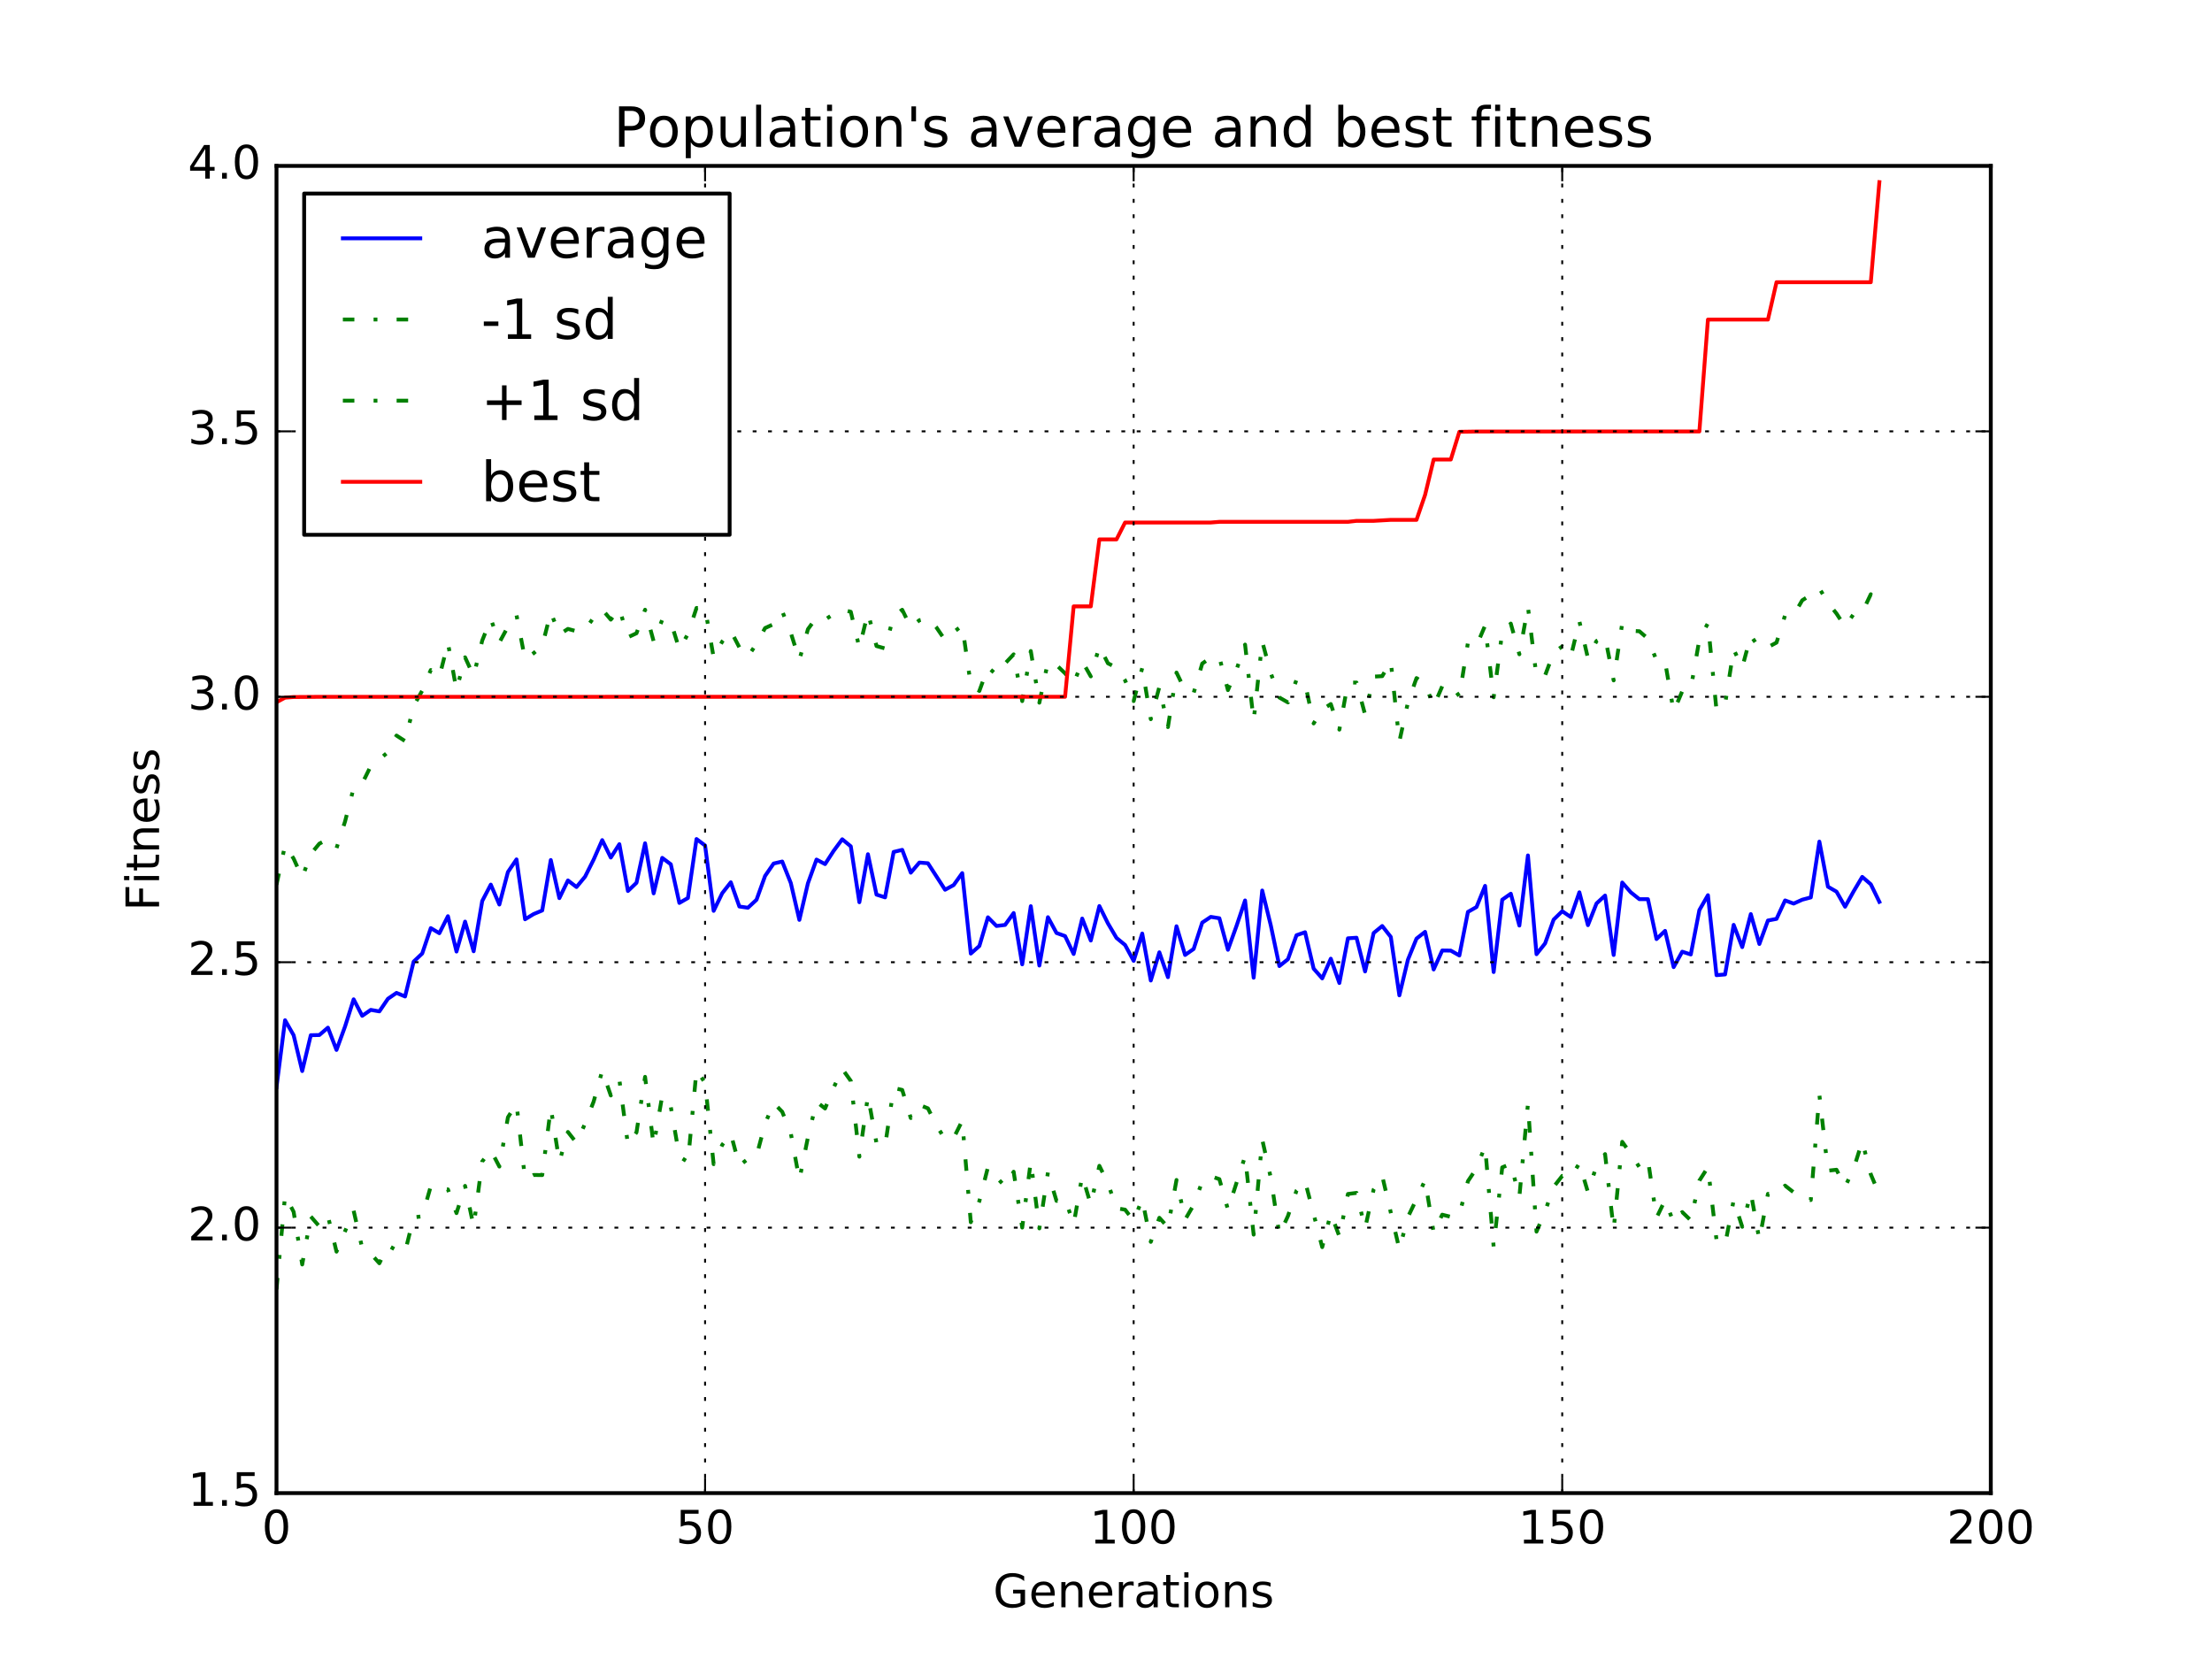 <?xml version="1.0" encoding="utf-8" standalone="no"?>
<!DOCTYPE svg PUBLIC "-//W3C//DTD SVG 1.1//EN"
  "http://www.w3.org/Graphics/SVG/1.1/DTD/svg11.dtd">
<!-- Created with matplotlib (http://matplotlib.org/) -->
<svg height="432pt" version="1.1" viewBox="0 0 576 432" width="576pt" xmlns="http://www.w3.org/2000/svg" xmlns:xlink="http://www.w3.org/1999/xlink">
 <defs>
  <style type="text/css">
*{stroke-linecap:butt;stroke-linejoin:round;stroke-miterlimit:100000;}
  </style>
 </defs>
 <g id="figure_1">
  <g id="patch_1">
   <path d="M 0 432 
L 576 432 
L 576 0 
L 0 0 
z
" style="fill:#ffffff;"/>
  </g>
  <g id="axes_1">
   <g id="patch_2">
    <path d="M 72 388.8 
L 518.4 388.8 
L 518.4 43.2 
L 72 43.2 
z
" style="fill:#ffffff;"/>
   </g>
   <g id="line2d_1">
    <path clip-path="url(#pcca1c17e51)" d="M 72 283.069 
L 74.232 265.667 
L 76.464 269.578 
L 78.696 278.898 
L 80.928 269.567 
L 83.16 269.516 
L 85.392 267.6 
L 87.624 273.401 
L 89.856 267.278 
L 92.088 260.219 
L 94.32 264.516 
L 96.552 262.968 
L 98.784 263.364 
L 101.016 260.078 
L 103.248 258.547 
L 105.48 259.482 
L 107.712 250.401 
L 109.944 248.292 
L 112.176 241.676 
L 114.408 243.006 
L 116.64 238.576 
L 118.872 247.779 
L 121.104 239.983 
L 123.336 247.71 
L 125.568 234.624 
L 127.8 230.348 
L 130.032 235.54 
L 132.264 227.068 
L 134.496 223.785 
L 136.728 239.376 
L 138.96 238.019 
L 141.192 237.084 
L 143.424 223.947 
L 145.656 233.874 
L 147.888 229.264 
L 150.12 230.984 
L 152.352 228.278 
L 154.584 223.834 
L 156.816 218.766 
L 159.048 223.305 
L 161.28 219.819 
L 163.512 232.014 
L 165.744 229.874 
L 167.976 219.588 
L 170.208 232.632 
L 172.44 223.387 
L 174.672 225.056 
L 176.904 235.121 
L 179.136 233.838 
L 181.368 218.483 
L 183.6 220.158 
L 185.832 237.186 
L 188.064 232.591 
L 190.296 229.747 
L 192.528 236.052 
L 194.76 236.373 
L 196.992 234.304 
L 199.224 228.096 
L 201.456 224.861 
L 203.688 224.338 
L 205.92 229.929 
L 208.152 239.536 
L 210.384 230.002 
L 212.616 223.83 
L 214.848 225.008 
L 217.08 221.564 
L 219.312 218.545 
L 221.544 220.382 
L 223.776 234.939 
L 226.008 222.437 
L 228.24 232.956 
L 230.472 233.67 
L 232.704 221.844 
L 234.936 221.301 
L 237.168 227.242 
L 239.4 224.61 
L 241.632 224.788 
L 246.096 231.688 
L 248.328 230.472 
L 250.56 227.358 
L 252.792 248.311 
L 255.024 246.338 
L 257.256 238.86 
L 259.488 241.122 
L 261.72 240.848 
L 263.952 237.751 
L 266.184 251.113 
L 268.416 235.968 
L 270.648 251.427 
L 272.88 238.836 
L 275.112 242.947 
L 277.344 243.752 
L 279.576 248.417 
L 281.808 239.186 
L 284.04 244.917 
L 286.272 235.937 
L 288.504 240.444 
L 290.736 244.232 
L 292.968 246.074 
L 295.2 250.207 
L 297.432 243.089 
L 299.664 255.328 
L 301.896 247.978 
L 304.128 254.454 
L 306.36 241.195 
L 308.592 248.673 
L 310.824 247.109 
L 313.056 240.247 
L 315.288 238.752 
L 317.52 239.109 
L 319.752 247.32 
L 321.984 241.117 
L 324.216 234.475 
L 326.448 254.592 
L 328.68 231.886 
L 330.912 240.971 
L 333.144 251.561 
L 335.376 249.784 
L 337.608 243.533 
L 339.84 242.749 
L 342.072 252.23 
L 344.304 254.767 
L 346.536 249.64 
L 348.768 255.976 
L 351 244.332 
L 353.232 244.182 
L 355.464 252.967 
L 357.696 242.954 
L 359.928 241.129 
L 362.16 243.975 
L 364.392 259.188 
L 366.624 249.898 
L 368.856 244.409 
L 371.088 242.652 
L 373.32 252.452 
L 375.552 247.506 
L 377.784 247.537 
L 380.016 248.808 
L 382.248 237.456 
L 384.48 236.189 
L 386.712 230.682 
L 388.944 253.118 
L 391.176 234.289 
L 393.408 232.718 
L 395.64 241.016 
L 397.872 222.752 
L 400.104 248.473 
L 402.336 245.667 
L 404.568 239.457 
L 406.8 237.276 
L 409.032 238.8 
L 411.264 232.349 
L 413.496 240.91 
L 415.728 235.258 
L 417.96 233.197 
L 420.192 248.68 
L 422.424 229.81 
L 424.656 232.36 
L 426.888 234.144 
L 429.12 234.148 
L 431.352 244.531 
L 433.584 242.396 
L 435.816 251.837 
L 438.048 247.817 
L 440.28 248.542 
L 442.512 236.986 
L 444.744 233.106 
L 446.976 253.932 
L 449.208 253.741 
L 451.44 240.833 
L 453.672 246.625 
L 455.904 238.027 
L 458.136 245.814 
L 460.368 239.699 
L 462.6 239.272 
L 464.832 234.47 
L 467.064 235.291 
L 469.296 234.28 
L 471.528 233.688 
L 473.76 219.15 
L 475.992 230.895 
L 478.224 232.184 
L 480.456 236.108 
L 482.688 232.093 
L 484.92 228.338 
L 487.152 230.267 
L 489.384 234.839 
L 489.384 234.839 
" style="fill:none;stroke:#0000ff;stroke-linecap:square;"/>
   </g>
   <g id="line2d_2">
    <path clip-path="url(#pcca1c17e51)" d="M 72 335.751 
L 74.232 311.267 
L 76.464 315.566 
L 78.696 329.266 
L 80.928 316.778 
L 83.16 319.348 
L 85.392 316.657 
L 87.624 325.929 
L 92.088 315.27 
L 94.32 325.014 
L 96.552 326.46 
L 98.784 328.952 
L 101.016 324.313 
L 103.248 325.556 
L 105.48 325.988 
L 107.712 316.99 
L 109.944 316.735 
L 112.176 308.881 
L 114.408 309.758 
L 116.64 309.713 
L 118.872 315.893 
L 121.104 308.803 
L 123.336 319.376 
L 125.568 302.45 
L 127.8 299.496 
L 130.032 303.776 
L 132.264 290.944 
L 134.496 287.394 
L 136.728 307.074 
L 138.96 305.956 
L 141.192 305.99 
L 143.424 288.478 
L 145.656 302.522 
L 147.888 294.765 
L 150.12 297.596 
L 152.352 292.579 
L 154.584 286.85 
L 156.816 278.835 
L 159.048 285.258 
L 161.28 281.128 
L 163.512 298.09 
L 165.744 294.846 
L 167.976 280.407 
L 170.208 298.275 
L 172.44 285.353 
L 174.672 288.213 
L 176.904 301.15 
L 179.136 302.59 
L 181.368 278.653 
L 183.6 281.966 
L 185.832 303.147 
L 188.064 298.123 
L 190.296 295.199 
L 192.528 303.536 
L 194.76 301.761 
L 196.992 300.987 
L 199.224 292.643 
L 201.456 287.201 
L 203.688 289.505 
L 205.92 295.07 
L 208.152 307.224 
L 210.384 296.162 
L 212.616 286.887 
L 214.848 288.651 
L 217.08 283.251 
L 219.312 278.331 
L 221.544 281.457 
L 223.776 301.195 
L 226.008 285.334 
L 228.24 297.683 
L 230.472 298.485 
L 232.704 283.302 
L 234.936 283.816 
L 237.168 291.133 
L 239.4 287.71 
L 241.632 288.61 
L 243.864 293.056 
L 246.096 296.69 
L 248.328 296.338 
L 250.56 291.844 
L 252.792 318.262 
L 255.024 312.755 
L 257.256 303.951 
L 259.488 306.563 
L 261.72 308.933 
L 263.952 305.114 
L 266.184 319.656 
L 268.416 302.413 
L 270.648 319.874 
L 272.88 305.302 
L 275.112 312.706 
L 277.344 312.174 
L 279.576 318.803 
L 281.808 306.174 
L 284.04 313.701 
L 286.272 303.574 
L 288.504 308.163 
L 290.736 314.622 
L 292.968 314.993 
L 295.2 317.858 
L 297.432 312.238 
L 299.664 323.38 
L 301.896 317.107 
L 304.128 319.578 
L 306.36 307.26 
L 308.592 317.592 
L 310.824 313.767 
L 313.056 307.698 
L 315.288 306.286 
L 317.52 307.045 
L 319.752 314.935 
L 324.216 301.101 
L 326.448 321.489 
L 328.68 296.732 
L 330.912 306.671 
L 333.144 321.487 
L 335.376 316.658 
L 337.608 310.036 
L 339.84 307.586 
L 344.304 324.75 
L 346.536 315.951 
L 348.768 321.959 
L 351 310.909 
L 353.232 310.624 
L 355.464 319.864 
L 357.696 309.72 
L 359.928 306.191 
L 364.392 325.299 
L 366.624 316.885 
L 368.856 312.245 
L 371.088 307.309 
L 373.32 320.991 
L 375.552 316.299 
L 377.784 316.865 
L 380.016 316.305 
L 382.248 307.577 
L 384.48 304.234 
L 386.712 298.457 
L 388.944 324.662 
L 391.176 303.986 
L 393.408 303.057 
L 395.64 311.66 
L 397.872 287.457 
L 400.104 320.715 
L 402.336 315.444 
L 404.568 309.044 
L 406.8 306.205 
L 409.032 306.624 
L 411.264 302.903 
L 413.496 310.433 
L 415.728 303.601 
L 417.96 300.524 
L 420.192 320.179 
L 422.424 297.327 
L 424.656 300.467 
L 426.888 303.914 
L 429.12 301.985 
L 431.352 317.107 
L 433.584 312.486 
L 435.816 318.389 
L 438.048 315.624 
L 440.28 317.779 
L 442.512 307.426 
L 444.744 303.941 
L 446.976 322.893 
L 449.208 324.131 
L 451.44 312.541 
L 453.672 319.453 
L 455.904 310.546 
L 458.136 322.854 
L 460.368 310.876 
L 462.6 311.213 
L 464.832 308.731 
L 469.296 312.235 
L 471.528 312.488 
L 473.76 285.086 
L 475.992 304.842 
L 478.224 304.599 
L 480.456 309.037 
L 482.688 304.3 
L 484.92 297.219 
L 487.152 305.796 
L 489.384 311.086 
L 489.384 311.086 
" style="fill:none;stroke:#008000;stroke-dasharray:3,5,1,5;stroke-dashoffset:0.0;"/>
   </g>
   <g id="line2d_3">
    <path clip-path="url(#pcca1c17e51)" d="M 72 230.386 
L 74.232 220.067 
L 76.464 223.59 
L 78.696 228.53 
L 80.928 222.355 
L 83.16 219.684 
L 85.392 218.543 
L 87.624 220.874 
L 89.856 213.898 
L 92.088 205.168 
L 94.32 204.017 
L 96.552 199.476 
L 98.784 197.777 
L 101.016 195.843 
L 103.248 191.538 
L 105.48 192.976 
L 107.712 183.812 
L 109.944 179.848 
L 112.176 174.471 
L 114.408 176.255 
L 116.64 167.438 
L 118.872 179.665 
L 121.104 171.164 
L 123.336 176.045 
L 125.568 166.798 
L 127.8 161.201 
L 130.032 167.303 
L 132.264 163.192 
L 134.496 160.176 
L 136.728 171.678 
L 138.96 170.083 
L 141.192 168.179 
L 143.424 159.415 
L 145.656 165.226 
L 147.888 163.763 
L 150.12 164.372 
L 152.352 163.977 
L 154.584 160.819 
L 156.816 158.696 
L 159.048 161.352 
L 161.28 158.509 
L 163.512 165.938 
L 165.744 164.901 
L 167.976 158.769 
L 170.208 166.988 
L 172.44 161.421 
L 174.672 161.899 
L 176.904 169.091 
L 179.136 165.085 
L 181.368 158.313 
L 183.6 158.35 
L 185.832 171.224 
L 188.064 167.059 
L 190.296 164.295 
L 192.528 168.569 
L 194.76 170.984 
L 196.992 167.621 
L 199.224 163.549 
L 201.456 162.522 
L 203.688 159.172 
L 205.92 164.789 
L 208.152 171.849 
L 210.384 163.843 
L 212.616 160.772 
L 214.848 161.365 
L 217.08 159.878 
L 219.312 158.758 
L 221.544 159.307 
L 223.776 168.684 
L 226.008 159.54 
L 228.24 168.23 
L 230.472 168.854 
L 232.704 160.386 
L 234.936 158.786 
L 237.168 163.35 
L 239.4 161.51 
L 241.632 160.967 
L 243.864 163.415 
L 246.096 166.686 
L 248.328 164.606 
L 250.56 162.872 
L 252.792 178.36 
L 255.024 179.921 
L 257.256 173.769 
L 259.488 175.681 
L 261.72 172.764 
L 263.952 170.389 
L 266.184 182.569 
L 268.416 169.523 
L 270.648 182.98 
L 272.88 172.371 
L 275.112 173.188 
L 277.344 175.33 
L 279.576 178.032 
L 281.808 172.197 
L 284.04 176.134 
L 286.272 168.299 
L 288.504 172.726 
L 290.736 173.843 
L 292.968 177.155 
L 295.2 182.556 
L 297.432 173.941 
L 299.664 187.276 
L 301.896 178.849 
L 304.128 189.33 
L 306.36 175.131 
L 308.592 179.755 
L 310.824 180.45 
L 313.056 172.796 
L 315.288 171.218 
L 317.52 171.172 
L 319.752 179.706 
L 321.984 174.351 
L 324.216 167.849 
L 326.448 187.695 
L 328.68 167.041 
L 330.912 175.271 
L 333.144 181.635 
L 335.376 182.911 
L 337.608 177.029 
L 339.84 177.911 
L 342.072 188.38 
L 344.304 184.784 
L 346.536 183.33 
L 348.768 189.993 
L 351 177.755 
L 353.232 177.74 
L 355.464 186.07 
L 357.696 176.188 
L 359.928 176.066 
L 362.16 172.239 
L 364.392 193.076 
L 366.624 182.912 
L 368.856 176.573 
L 371.088 177.994 
L 373.32 183.912 
L 375.552 178.712 
L 377.784 178.209 
L 380.016 181.312 
L 382.248 167.335 
L 384.48 168.143 
L 386.712 162.907 
L 388.944 181.574 
L 391.176 164.592 
L 393.408 162.379 
L 395.64 170.372 
L 397.872 158.046 
L 400.104 176.231 
L 402.336 175.89 
L 404.568 169.871 
L 406.8 168.346 
L 409.032 170.976 
L 411.264 161.795 
L 413.496 171.387 
L 415.728 166.915 
L 417.96 165.87 
L 420.192 177.181 
L 422.424 162.292 
L 424.656 164.253 
L 426.888 164.374 
L 429.12 166.311 
L 431.352 171.955 
L 433.584 172.306 
L 435.816 185.286 
L 438.048 180.01 
L 440.28 179.306 
L 442.512 166.545 
L 444.744 162.271 
L 446.976 184.972 
L 449.208 183.351 
L 451.44 169.125 
L 453.672 173.797 
L 455.904 165.507 
L 458.136 168.775 
L 460.368 168.522 
L 462.6 167.33 
L 464.832 160.21 
L 467.064 160.165 
L 469.296 156.326 
L 471.528 154.887 
L 473.76 153.215 
L 475.992 156.947 
L 478.224 159.77 
L 480.456 163.18 
L 482.688 159.885 
L 484.92 159.456 
L 487.152 154.738 
L 489.384 158.593 
L 489.384 158.593 
" style="fill:none;stroke:#008000;stroke-dasharray:3,5,1,5;stroke-dashoffset:0.0;"/>
   </g>
   <g id="line2d_4">
    <path clip-path="url(#pcca1c17e51)" d="M 72 182.855 
L 74.232 181.668 
L 76.464 181.505 
L 83.16 181.454 
L 277.344 181.44 
L 279.576 157.9 
L 284.04 157.9 
L 286.272 140.454 
L 290.736 140.454 
L 292.968 136.062 
L 315.288 136.062 
L 317.52 135.887 
L 351 135.887 
L 353.232 135.631 
L 357.696 135.631 
L 362.16 135.373 
L 368.856 135.373 
L 371.088 128.873 
L 373.32 119.66 
L 377.784 119.66 
L 380.016 112.442 
L 384.48 112.369 
L 442.512 112.345 
L 444.744 83.217 
L 460.368 83.217 
L 462.6 73.488 
L 487.152 73.488 
L 489.384 47.425 
L 489.384 47.425 
" style="fill:none;stroke:#ff0000;stroke-linecap:square;"/>
   </g>
   <g id="patch_3">
    <path d="M 72 43.2 
L 518.4 43.2 
" style="fill:none;stroke:#000000;stroke-linecap:square;stroke-linejoin:miter;"/>
   </g>
   <g id="patch_4">
    <path d="M 518.4 388.8 
L 518.4 43.2 
" style="fill:none;stroke:#000000;stroke-linecap:square;stroke-linejoin:miter;"/>
   </g>
   <g id="patch_5">
    <path d="M 72 388.8 
L 518.4 388.8 
" style="fill:none;stroke:#000000;stroke-linecap:square;stroke-linejoin:miter;"/>
   </g>
   <g id="patch_6">
    <path d="M 72 388.8 
L 72 43.2 
" style="fill:none;stroke:#000000;stroke-linecap:square;stroke-linejoin:miter;"/>
   </g>
   <g id="matplotlib.axis_1">
    <g id="xtick_1">
     <g id="line2d_5">
      <path clip-path="url(#pcca1c17e51)" d="M 72 388.8 
L 72 43.2 
" style="fill:none;stroke:#000000;stroke-dasharray:1,3;stroke-dashoffset:0.0;stroke-width:0.5;"/>
     </g>
     <g id="line2d_6">
      <defs>
       <path d="M 0 0 
L 0 -4 
" id="m499cce5874" style="stroke:#000000;stroke-width:0.5;"/>
      </defs>
      <g>
       <use style="stroke:#000000;stroke-width:0.5;" x="72.0" xlink:href="#m499cce5874" y="388.8"/>
      </g>
     </g>
     <g id="line2d_7">
      <defs>
       <path d="M 0 0 
L 0 4 
" id="mcc8d8a9222" style="stroke:#000000;stroke-width:0.5;"/>
      </defs>
      <g>
       <use style="stroke:#000000;stroke-width:0.5;" x="72.0" xlink:href="#mcc8d8a9222" y="43.2"/>
      </g>
     </g>
     <g id="text_1">
      <!-- 0 -->
      <defs>
       <path d="M 31.781 66.406 
Q 24.172 66.406 20.328 58.906 
Q 16.5 51.422 16.5 36.375 
Q 16.5 21.391 20.328 13.891 
Q 24.172 6.391 31.781 6.391 
Q 39.453 6.391 43.281 13.891 
Q 47.125 21.391 47.125 36.375 
Q 47.125 51.422 43.281 58.906 
Q 39.453 66.406 31.781 66.406 
M 31.781 74.219 
Q 44.047 74.219 50.516 64.516 
Q 56.984 54.828 56.984 36.375 
Q 56.984 17.969 50.516 8.266 
Q 44.047 -1.422 31.781 -1.422 
Q 19.531 -1.422 13.062 8.266 
Q 6.594 17.969 6.594 36.375 
Q 6.594 54.828 13.062 64.516 
Q 19.531 74.219 31.781 74.219 
" id="BitstreamVeraSans-Roman-30"/>
      </defs>
      <g transform="translate(68.183 401.918)scale(0.12 -0.12)">
       <use xlink:href="#BitstreamVeraSans-Roman-30"/>
      </g>
     </g>
    </g>
    <g id="xtick_2">
     <g id="line2d_8">
      <path clip-path="url(#pcca1c17e51)" d="M 183.6 388.8 
L 183.6 43.2 
" style="fill:none;stroke:#000000;stroke-dasharray:1,3;stroke-dashoffset:0.0;stroke-width:0.5;"/>
     </g>
     <g id="line2d_9">
      <g>
       <use style="stroke:#000000;stroke-width:0.5;" x="183.6" xlink:href="#m499cce5874" y="388.8"/>
      </g>
     </g>
     <g id="line2d_10">
      <g>
       <use style="stroke:#000000;stroke-width:0.5;" x="183.6" xlink:href="#mcc8d8a9222" y="43.2"/>
      </g>
     </g>
     <g id="text_2">
      <!-- 50 -->
      <defs>
       <path d="M 10.797 72.906 
L 49.516 72.906 
L 49.516 64.594 
L 19.828 64.594 
L 19.828 46.734 
Q 21.969 47.469 24.109 47.828 
Q 26.266 48.188 28.422 48.188 
Q 40.625 48.188 47.75 41.5 
Q 54.891 34.812 54.891 23.391 
Q 54.891 11.625 47.562 5.094 
Q 40.234 -1.422 26.906 -1.422 
Q 22.312 -1.422 17.547 -0.641 
Q 12.797 0.141 7.719 1.703 
L 7.719 11.625 
Q 12.109 9.234 16.797 8.062 
Q 21.484 6.891 26.703 6.891 
Q 35.156 6.891 40.078 11.328 
Q 45.016 15.766 45.016 23.391 
Q 45.016 31 40.078 35.438 
Q 35.156 39.891 26.703 39.891 
Q 22.75 39.891 18.812 39.016 
Q 14.891 38.141 10.797 36.281 
z
" id="BitstreamVeraSans-Roman-35"/>
      </defs>
      <g transform="translate(175.965 401.918)scale(0.12 -0.12)">
       <use xlink:href="#BitstreamVeraSans-Roman-35"/>
       <use x="63.623" xlink:href="#BitstreamVeraSans-Roman-30"/>
      </g>
     </g>
    </g>
    <g id="xtick_3">
     <g id="line2d_11">
      <path clip-path="url(#pcca1c17e51)" d="M 295.2 388.8 
L 295.2 43.2 
" style="fill:none;stroke:#000000;stroke-dasharray:1,3;stroke-dashoffset:0.0;stroke-width:0.5;"/>
     </g>
     <g id="line2d_12">
      <g>
       <use style="stroke:#000000;stroke-width:0.5;" x="295.2" xlink:href="#m499cce5874" y="388.8"/>
      </g>
     </g>
     <g id="line2d_13">
      <g>
       <use style="stroke:#000000;stroke-width:0.5;" x="295.2" xlink:href="#mcc8d8a9222" y="43.2"/>
      </g>
     </g>
     <g id="text_3">
      <!-- 100 -->
      <defs>
       <path d="M 12.406 8.297 
L 28.516 8.297 
L 28.516 63.922 
L 10.984 60.406 
L 10.984 69.391 
L 28.422 72.906 
L 38.281 72.906 
L 38.281 8.297 
L 54.391 8.297 
L 54.391 0 
L 12.406 0 
z
" id="BitstreamVeraSans-Roman-31"/>
      </defs>
      <g transform="translate(283.748 401.918)scale(0.12 -0.12)">
       <use xlink:href="#BitstreamVeraSans-Roman-31"/>
       <use x="63.623" xlink:href="#BitstreamVeraSans-Roman-30"/>
       <use x="127.246" xlink:href="#BitstreamVeraSans-Roman-30"/>
      </g>
     </g>
    </g>
    <g id="xtick_4">
     <g id="line2d_14">
      <path clip-path="url(#pcca1c17e51)" d="M 406.8 388.8 
L 406.8 43.2 
" style="fill:none;stroke:#000000;stroke-dasharray:1,3;stroke-dashoffset:0.0;stroke-width:0.5;"/>
     </g>
     <g id="line2d_15">
      <g>
       <use style="stroke:#000000;stroke-width:0.5;" x="406.8" xlink:href="#m499cce5874" y="388.8"/>
      </g>
     </g>
     <g id="line2d_16">
      <g>
       <use style="stroke:#000000;stroke-width:0.5;" x="406.8" xlink:href="#mcc8d8a9222" y="43.2"/>
      </g>
     </g>
     <g id="text_4">
      <!-- 150 -->
      <g transform="translate(395.348 401.918)scale(0.12 -0.12)">
       <use xlink:href="#BitstreamVeraSans-Roman-31"/>
       <use x="63.623" xlink:href="#BitstreamVeraSans-Roman-35"/>
       <use x="127.246" xlink:href="#BitstreamVeraSans-Roman-30"/>
      </g>
     </g>
    </g>
    <g id="xtick_5">
     <g id="line2d_17">
      <path clip-path="url(#pcca1c17e51)" d="M 518.4 388.8 
L 518.4 43.2 
" style="fill:none;stroke:#000000;stroke-dasharray:1,3;stroke-dashoffset:0.0;stroke-width:0.5;"/>
     </g>
     <g id="line2d_18">
      <g>
       <use style="stroke:#000000;stroke-width:0.5;" x="518.4" xlink:href="#m499cce5874" y="388.8"/>
      </g>
     </g>
     <g id="line2d_19">
      <g>
       <use style="stroke:#000000;stroke-width:0.5;" x="518.4" xlink:href="#mcc8d8a9222" y="43.2"/>
      </g>
     </g>
     <g id="text_5">
      <!-- 200 -->
      <defs>
       <path d="M 19.188 8.297 
L 53.609 8.297 
L 53.609 0 
L 7.328 0 
L 7.328 8.297 
Q 12.938 14.109 22.625 23.891 
Q 32.328 33.688 34.812 36.531 
Q 39.547 41.844 41.422 45.531 
Q 43.312 49.219 43.312 52.781 
Q 43.312 58.594 39.234 62.25 
Q 35.156 65.922 28.609 65.922 
Q 23.969 65.922 18.812 64.312 
Q 13.672 62.703 7.812 59.422 
L 7.812 69.391 
Q 13.766 71.781 18.938 73 
Q 24.125 74.219 28.422 74.219 
Q 39.75 74.219 46.484 68.547 
Q 53.219 62.891 53.219 53.422 
Q 53.219 48.922 51.531 44.891 
Q 49.859 40.875 45.406 35.406 
Q 44.188 33.984 37.641 27.219 
Q 31.109 20.453 19.188 8.297 
" id="BitstreamVeraSans-Roman-32"/>
      </defs>
      <g transform="translate(506.947 401.918)scale(0.12 -0.12)">
       <use xlink:href="#BitstreamVeraSans-Roman-32"/>
       <use x="63.623" xlink:href="#BitstreamVeraSans-Roman-30"/>
       <use x="127.246" xlink:href="#BitstreamVeraSans-Roman-30"/>
      </g>
     </g>
    </g>
    <g id="text_6">
     <!-- Generations -->
     <defs>
      <path d="M 54.891 33.016 
L 54.891 0 
L 45.906 0 
L 45.906 32.719 
Q 45.906 40.484 42.875 44.328 
Q 39.844 48.188 33.797 48.188 
Q 26.516 48.188 22.312 43.547 
Q 18.109 38.922 18.109 30.906 
L 18.109 0 
L 9.078 0 
L 9.078 54.688 
L 18.109 54.688 
L 18.109 46.188 
Q 21.344 51.125 25.703 53.562 
Q 30.078 56 35.797 56 
Q 45.219 56 50.047 50.172 
Q 54.891 44.344 54.891 33.016 
" id="BitstreamVeraSans-Roman-6e"/>
      <path d="M 41.109 46.297 
Q 39.594 47.172 37.812 47.578 
Q 36.031 48 33.891 48 
Q 26.266 48 22.188 43.047 
Q 18.109 38.094 18.109 28.812 
L 18.109 0 
L 9.078 0 
L 9.078 54.688 
L 18.109 54.688 
L 18.109 46.188 
Q 20.953 51.172 25.484 53.578 
Q 30.031 56 36.531 56 
Q 37.453 56 38.578 55.875 
Q 39.703 55.766 41.062 55.516 
z
" id="BitstreamVeraSans-Roman-72"/>
      <path d="M 30.609 48.391 
Q 23.391 48.391 19.188 42.75 
Q 14.984 37.109 14.984 27.297 
Q 14.984 17.484 19.156 11.844 
Q 23.344 6.203 30.609 6.203 
Q 37.797 6.203 41.984 11.859 
Q 46.188 17.531 46.188 27.297 
Q 46.188 37.016 41.984 42.703 
Q 37.797 48.391 30.609 48.391 
M 30.609 56 
Q 42.328 56 49.016 48.375 
Q 55.719 40.766 55.719 27.297 
Q 55.719 13.875 49.016 6.219 
Q 42.328 -1.422 30.609 -1.422 
Q 18.844 -1.422 12.172 6.219 
Q 5.516 13.875 5.516 27.297 
Q 5.516 40.766 12.172 48.375 
Q 18.844 56 30.609 56 
" id="BitstreamVeraSans-Roman-6f"/>
      <path d="M 59.516 10.406 
L 59.516 29.984 
L 43.406 29.984 
L 43.406 38.094 
L 69.281 38.094 
L 69.281 6.781 
Q 63.578 2.734 56.688 0.656 
Q 49.812 -1.422 42 -1.422 
Q 24.906 -1.422 15.25 8.562 
Q 5.609 18.562 5.609 36.375 
Q 5.609 54.25 15.25 64.234 
Q 24.906 74.219 42 74.219 
Q 49.125 74.219 55.547 72.453 
Q 61.969 70.703 67.391 67.281 
L 67.391 56.781 
Q 61.922 61.422 55.766 63.766 
Q 49.609 66.109 42.828 66.109 
Q 29.438 66.109 22.719 58.641 
Q 16.016 51.172 16.016 36.375 
Q 16.016 21.625 22.719 14.156 
Q 29.438 6.688 42.828 6.688 
Q 48.047 6.688 52.141 7.594 
Q 56.25 8.5 59.516 10.406 
" id="BitstreamVeraSans-Roman-47"/>
      <path d="M 9.422 54.688 
L 18.406 54.688 
L 18.406 0 
L 9.422 0 
z
M 9.422 75.984 
L 18.406 75.984 
L 18.406 64.594 
L 9.422 64.594 
z
" id="BitstreamVeraSans-Roman-69"/>
      <path d="M 56.203 29.594 
L 56.203 25.203 
L 14.891 25.203 
Q 15.484 15.922 20.484 11.062 
Q 25.484 6.203 34.422 6.203 
Q 39.594 6.203 44.453 7.469 
Q 49.312 8.734 54.109 11.281 
L 54.109 2.781 
Q 49.266 0.734 44.188 -0.344 
Q 39.109 -1.422 33.891 -1.422 
Q 20.797 -1.422 13.156 6.188 
Q 5.516 13.812 5.516 26.812 
Q 5.516 40.234 12.766 48.109 
Q 20.016 56 32.328 56 
Q 43.359 56 49.781 48.891 
Q 56.203 41.797 56.203 29.594 
M 47.219 32.234 
Q 47.125 39.594 43.094 43.984 
Q 39.062 48.391 32.422 48.391 
Q 24.906 48.391 20.391 44.141 
Q 15.875 39.891 15.188 32.172 
z
" id="BitstreamVeraSans-Roman-65"/>
      <path d="M 18.312 70.219 
L 18.312 54.688 
L 36.812 54.688 
L 36.812 47.703 
L 18.312 47.703 
L 18.312 18.016 
Q 18.312 11.328 20.141 9.422 
Q 21.969 7.516 27.594 7.516 
L 36.812 7.516 
L 36.812 0 
L 27.594 0 
Q 17.188 0 13.234 3.875 
Q 9.281 7.766 9.281 18.016 
L 9.281 47.703 
L 2.688 47.703 
L 2.688 54.688 
L 9.281 54.688 
L 9.281 70.219 
z
" id="BitstreamVeraSans-Roman-74"/>
      <path d="M 34.281 27.484 
Q 23.391 27.484 19.188 25 
Q 14.984 22.516 14.984 16.5 
Q 14.984 11.719 18.141 8.906 
Q 21.297 6.109 26.703 6.109 
Q 34.188 6.109 38.703 11.406 
Q 43.219 16.703 43.219 25.484 
L 43.219 27.484 
z
M 52.203 31.203 
L 52.203 0 
L 43.219 0 
L 43.219 8.297 
Q 40.141 3.328 35.547 0.953 
Q 30.953 -1.422 24.312 -1.422 
Q 15.922 -1.422 10.953 3.297 
Q 6 8.016 6 15.922 
Q 6 25.141 12.172 29.828 
Q 18.359 34.516 30.609 34.516 
L 43.219 34.516 
L 43.219 35.406 
Q 43.219 41.609 39.141 45 
Q 35.062 48.391 27.688 48.391 
Q 23 48.391 18.547 47.266 
Q 14.109 46.141 10.016 43.891 
L 10.016 52.203 
Q 14.938 54.109 19.578 55.047 
Q 24.219 56 28.609 56 
Q 40.484 56 46.344 49.844 
Q 52.203 43.703 52.203 31.203 
" id="BitstreamVeraSans-Roman-61"/>
      <path d="M 44.281 53.078 
L 44.281 44.578 
Q 40.484 46.531 36.375 47.5 
Q 32.281 48.484 27.875 48.484 
Q 21.188 48.484 17.844 46.438 
Q 14.5 44.391 14.5 40.281 
Q 14.5 37.156 16.891 35.375 
Q 19.281 33.594 26.516 31.984 
L 29.594 31.297 
Q 39.156 29.25 43.188 25.516 
Q 47.219 21.781 47.219 15.094 
Q 47.219 7.469 41.188 3.016 
Q 35.156 -1.422 24.609 -1.422 
Q 20.219 -1.422 15.453 -0.562 
Q 10.688 0.297 5.422 2 
L 5.422 11.281 
Q 10.406 8.688 15.234 7.391 
Q 20.062 6.109 24.812 6.109 
Q 31.156 6.109 34.562 8.281 
Q 37.984 10.453 37.984 14.406 
Q 37.984 18.062 35.516 20.016 
Q 33.062 21.969 24.703 23.781 
L 21.578 24.516 
Q 13.234 26.266 9.516 29.906 
Q 5.812 33.547 5.812 39.891 
Q 5.812 47.609 11.281 51.797 
Q 16.75 56 26.812 56 
Q 31.781 56 36.172 55.266 
Q 40.578 54.547 44.281 53.078 
" id="BitstreamVeraSans-Roman-73"/>
     </defs>
     <g transform="translate(258.603 418.532)scale(0.12 -0.12)">
      <use xlink:href="#BitstreamVeraSans-Roman-47"/>
      <use x="77.49" xlink:href="#BitstreamVeraSans-Roman-65"/>
      <use x="139.014" xlink:href="#BitstreamVeraSans-Roman-6e"/>
      <use x="202.393" xlink:href="#BitstreamVeraSans-Roman-65"/>
      <use x="263.916" xlink:href="#BitstreamVeraSans-Roman-72"/>
      <use x="305.029" xlink:href="#BitstreamVeraSans-Roman-61"/>
      <use x="366.309" xlink:href="#BitstreamVeraSans-Roman-74"/>
      <use x="405.518" xlink:href="#BitstreamVeraSans-Roman-69"/>
      <use x="433.301" xlink:href="#BitstreamVeraSans-Roman-6f"/>
      <use x="494.482" xlink:href="#BitstreamVeraSans-Roman-6e"/>
      <use x="557.861" xlink:href="#BitstreamVeraSans-Roman-73"/>
     </g>
    </g>
   </g>
   <g id="matplotlib.axis_2">
    <g id="ytick_1">
     <g id="line2d_20">
      <path clip-path="url(#pcca1c17e51)" d="M 72 388.8 
L 518.4 388.8 
" style="fill:none;stroke:#000000;stroke-dasharray:1,3;stroke-dashoffset:0.0;stroke-width:0.5;"/>
     </g>
     <g id="line2d_21">
      <defs>
       <path d="M 0 0 
L 4 0 
" id="mff9521e8a9" style="stroke:#000000;stroke-width:0.5;"/>
      </defs>
      <g>
       <use style="stroke:#000000;stroke-width:0.5;" x="72.0" xlink:href="#mff9521e8a9" y="388.8"/>
      </g>
     </g>
     <g id="line2d_22">
      <defs>
       <path d="M 0 0 
L -4 0 
" id="mfbc70afb5b" style="stroke:#000000;stroke-width:0.5;"/>
      </defs>
      <g>
       <use style="stroke:#000000;stroke-width:0.5;" x="518.4" xlink:href="#mfbc70afb5b" y="388.8"/>
      </g>
     </g>
     <g id="text_7">
      <!-- 1.5 -->
      <defs>
       <path d="M 10.688 12.406 
L 21 12.406 
L 21 0 
L 10.688 0 
z
" id="BitstreamVeraSans-Roman-2e"/>
      </defs>
      <g transform="translate(48.916 392.111)scale(0.12 -0.12)">
       <use xlink:href="#BitstreamVeraSans-Roman-31"/>
       <use x="63.623" xlink:href="#BitstreamVeraSans-Roman-2e"/>
       <use x="95.41" xlink:href="#BitstreamVeraSans-Roman-35"/>
      </g>
     </g>
    </g>
    <g id="ytick_2">
     <g id="line2d_23">
      <path clip-path="url(#pcca1c17e51)" d="M 72 319.68 
L 518.4 319.68 
" style="fill:none;stroke:#000000;stroke-dasharray:1,3;stroke-dashoffset:0.0;stroke-width:0.5;"/>
     </g>
     <g id="line2d_24">
      <g>
       <use style="stroke:#000000;stroke-width:0.5;" x="72.0" xlink:href="#mff9521e8a9" y="319.68"/>
      </g>
     </g>
     <g id="line2d_25">
      <g>
       <use style="stroke:#000000;stroke-width:0.5;" x="518.4" xlink:href="#mfbc70afb5b" y="319.68"/>
      </g>
     </g>
     <g id="text_8">
      <!-- 2.0 -->
      <g transform="translate(48.916 322.991)scale(0.12 -0.12)">
       <use xlink:href="#BitstreamVeraSans-Roman-32"/>
       <use x="63.623" xlink:href="#BitstreamVeraSans-Roman-2e"/>
       <use x="95.41" xlink:href="#BitstreamVeraSans-Roman-30"/>
      </g>
     </g>
    </g>
    <g id="ytick_3">
     <g id="line2d_26">
      <path clip-path="url(#pcca1c17e51)" d="M 72 250.56 
L 518.4 250.56 
" style="fill:none;stroke:#000000;stroke-dasharray:1,3;stroke-dashoffset:0.0;stroke-width:0.5;"/>
     </g>
     <g id="line2d_27">
      <g>
       <use style="stroke:#000000;stroke-width:0.5;" x="72.0" xlink:href="#mff9521e8a9" y="250.56"/>
      </g>
     </g>
     <g id="line2d_28">
      <g>
       <use style="stroke:#000000;stroke-width:0.5;" x="518.4" xlink:href="#mfbc70afb5b" y="250.56"/>
      </g>
     </g>
     <g id="text_9">
      <!-- 2.5 -->
      <g transform="translate(48.916 253.871)scale(0.12 -0.12)">
       <use xlink:href="#BitstreamVeraSans-Roman-32"/>
       <use x="63.623" xlink:href="#BitstreamVeraSans-Roman-2e"/>
       <use x="95.41" xlink:href="#BitstreamVeraSans-Roman-35"/>
      </g>
     </g>
    </g>
    <g id="ytick_4">
     <g id="line2d_29">
      <path clip-path="url(#pcca1c17e51)" d="M 72 181.44 
L 518.4 181.44 
" style="fill:none;stroke:#000000;stroke-dasharray:1,3;stroke-dashoffset:0.0;stroke-width:0.5;"/>
     </g>
     <g id="line2d_30">
      <g>
       <use style="stroke:#000000;stroke-width:0.5;" x="72.0" xlink:href="#mff9521e8a9" y="181.44"/>
      </g>
     </g>
     <g id="line2d_31">
      <g>
       <use style="stroke:#000000;stroke-width:0.5;" x="518.4" xlink:href="#mfbc70afb5b" y="181.44"/>
      </g>
     </g>
     <g id="text_10">
      <!-- 3.0 -->
      <defs>
       <path d="M 40.578 39.312 
Q 47.656 37.797 51.625 33 
Q 55.609 28.219 55.609 21.188 
Q 55.609 10.406 48.188 4.484 
Q 40.766 -1.422 27.094 -1.422 
Q 22.516 -1.422 17.656 -0.516 
Q 12.797 0.391 7.625 2.203 
L 7.625 11.719 
Q 11.719 9.328 16.594 8.109 
Q 21.484 6.891 26.812 6.891 
Q 36.078 6.891 40.938 10.547 
Q 45.797 14.203 45.797 21.188 
Q 45.797 27.641 41.281 31.266 
Q 36.766 34.906 28.719 34.906 
L 20.219 34.906 
L 20.219 43.016 
L 29.109 43.016 
Q 36.375 43.016 40.234 45.922 
Q 44.094 48.828 44.094 54.297 
Q 44.094 59.906 40.109 62.906 
Q 36.141 65.922 28.719 65.922 
Q 24.656 65.922 20.016 65.031 
Q 15.375 64.156 9.812 62.312 
L 9.812 71.094 
Q 15.438 72.656 20.344 73.438 
Q 25.25 74.219 29.594 74.219 
Q 40.828 74.219 47.359 69.109 
Q 53.906 64.016 53.906 55.328 
Q 53.906 49.266 50.438 45.094 
Q 46.969 40.922 40.578 39.312 
" id="BitstreamVeraSans-Roman-33"/>
      </defs>
      <g transform="translate(48.916 184.751)scale(0.12 -0.12)">
       <use xlink:href="#BitstreamVeraSans-Roman-33"/>
       <use x="63.623" xlink:href="#BitstreamVeraSans-Roman-2e"/>
       <use x="95.41" xlink:href="#BitstreamVeraSans-Roman-30"/>
      </g>
     </g>
    </g>
    <g id="ytick_5">
     <g id="line2d_32">
      <path clip-path="url(#pcca1c17e51)" d="M 72 112.32 
L 518.4 112.32 
" style="fill:none;stroke:#000000;stroke-dasharray:1,3;stroke-dashoffset:0.0;stroke-width:0.5;"/>
     </g>
     <g id="line2d_33">
      <g>
       <use style="stroke:#000000;stroke-width:0.5;" x="72.0" xlink:href="#mff9521e8a9" y="112.32"/>
      </g>
     </g>
     <g id="line2d_34">
      <g>
       <use style="stroke:#000000;stroke-width:0.5;" x="518.4" xlink:href="#mfbc70afb5b" y="112.32"/>
      </g>
     </g>
     <g id="text_11">
      <!-- 3.5 -->
      <g transform="translate(48.916 115.631)scale(0.12 -0.12)">
       <use xlink:href="#BitstreamVeraSans-Roman-33"/>
       <use x="63.623" xlink:href="#BitstreamVeraSans-Roman-2e"/>
       <use x="95.41" xlink:href="#BitstreamVeraSans-Roman-35"/>
      </g>
     </g>
    </g>
    <g id="ytick_6">
     <g id="line2d_35">
      <path clip-path="url(#pcca1c17e51)" d="M 72 43.2 
L 518.4 43.2 
" style="fill:none;stroke:#000000;stroke-dasharray:1,3;stroke-dashoffset:0.0;stroke-width:0.5;"/>
     </g>
     <g id="line2d_36">
      <g>
       <use style="stroke:#000000;stroke-width:0.5;" x="72.0" xlink:href="#mff9521e8a9" y="43.2"/>
      </g>
     </g>
     <g id="line2d_37">
      <g>
       <use style="stroke:#000000;stroke-width:0.5;" x="518.4" xlink:href="#mfbc70afb5b" y="43.2"/>
      </g>
     </g>
     <g id="text_12">
      <!-- 4.0 -->
      <defs>
       <path d="M 37.797 64.312 
L 12.891 25.391 
L 37.797 25.391 
z
M 35.203 72.906 
L 47.609 72.906 
L 47.609 25.391 
L 58.016 25.391 
L 58.016 17.188 
L 47.609 17.188 
L 47.609 0 
L 37.797 0 
L 37.797 17.188 
L 4.891 17.188 
L 4.891 26.703 
z
" id="BitstreamVeraSans-Roman-34"/>
      </defs>
      <g transform="translate(48.916 46.511)scale(0.12 -0.12)">
       <use xlink:href="#BitstreamVeraSans-Roman-34"/>
       <use x="63.623" xlink:href="#BitstreamVeraSans-Roman-2e"/>
       <use x="95.41" xlink:href="#BitstreamVeraSans-Roman-30"/>
      </g>
     </g>
    </g>
    <g id="text_13">
     <!-- Fitness -->
     <defs>
      <path d="M 9.812 72.906 
L 51.703 72.906 
L 51.703 64.594 
L 19.672 64.594 
L 19.672 43.109 
L 48.578 43.109 
L 48.578 34.812 
L 19.672 34.812 
L 19.672 0 
L 9.812 0 
z
" id="BitstreamVeraSans-Roman-46"/>
     </defs>
     <g transform="translate(41.421 237.209)rotate(-90.0)scale(0.12 -0.12)">
      <use xlink:href="#BitstreamVeraSans-Roman-46"/>
      <use x="57.41" xlink:href="#BitstreamVeraSans-Roman-69"/>
      <use x="85.193" xlink:href="#BitstreamVeraSans-Roman-74"/>
      <use x="124.402" xlink:href="#BitstreamVeraSans-Roman-6e"/>
      <use x="187.781" xlink:href="#BitstreamVeraSans-Roman-65"/>
      <use x="249.305" xlink:href="#BitstreamVeraSans-Roman-73"/>
      <use x="301.404" xlink:href="#BitstreamVeraSans-Roman-73"/>
     </g>
    </g>
   </g>
   <g id="text_14">
    <!-- Population's average and best fitness -->
    <defs>
     <path id="BitstreamVeraSans-Roman-20"/>
     <path d="M 37.109 75.984 
L 37.109 68.5 
L 28.516 68.5 
Q 23.688 68.5 21.797 66.547 
Q 19.922 64.594 19.922 59.516 
L 19.922 54.688 
L 34.719 54.688 
L 34.719 47.703 
L 19.922 47.703 
L 19.922 0 
L 10.891 0 
L 10.891 47.703 
L 2.297 47.703 
L 2.297 54.688 
L 10.891 54.688 
L 10.891 58.5 
Q 10.891 67.625 15.141 71.797 
Q 19.391 75.984 28.609 75.984 
z
" id="BitstreamVeraSans-Roman-66"/>
     <path d="M 17.922 72.906 
L 17.922 45.797 
L 9.625 45.797 
L 9.625 72.906 
z
" id="BitstreamVeraSans-Roman-27"/>
     <path d="M 9.422 75.984 
L 18.406 75.984 
L 18.406 0 
L 9.422 0 
z
" id="BitstreamVeraSans-Roman-6c"/>
     <path d="M 19.672 64.797 
L 19.672 37.406 
L 32.078 37.406 
Q 38.969 37.406 42.719 40.969 
Q 46.484 44.531 46.484 51.125 
Q 46.484 57.672 42.719 61.234 
Q 38.969 64.797 32.078 64.797 
z
M 9.812 72.906 
L 32.078 72.906 
Q 44.344 72.906 50.609 67.359 
Q 56.891 61.812 56.891 51.125 
Q 56.891 40.328 50.609 34.812 
Q 44.344 29.297 32.078 29.297 
L 19.672 29.297 
L 19.672 0 
L 9.812 0 
z
" id="BitstreamVeraSans-Roman-50"/>
     <path d="M 2.984 54.688 
L 12.5 54.688 
L 29.594 8.797 
L 46.688 54.688 
L 56.203 54.688 
L 35.688 0 
L 23.484 0 
z
" id="BitstreamVeraSans-Roman-76"/>
     <path d="M 45.406 46.391 
L 45.406 75.984 
L 54.391 75.984 
L 54.391 0 
L 45.406 0 
L 45.406 8.203 
Q 42.578 3.328 38.25 0.953 
Q 33.938 -1.422 27.875 -1.422 
Q 17.969 -1.422 11.734 6.484 
Q 5.516 14.406 5.516 27.297 
Q 5.516 40.188 11.734 48.094 
Q 17.969 56 27.875 56 
Q 33.938 56 38.25 53.625 
Q 42.578 51.266 45.406 46.391 
M 14.797 27.297 
Q 14.797 17.391 18.875 11.75 
Q 22.953 6.109 30.078 6.109 
Q 37.203 6.109 41.297 11.75 
Q 45.406 17.391 45.406 27.297 
Q 45.406 37.203 41.297 42.844 
Q 37.203 48.484 30.078 48.484 
Q 22.953 48.484 18.875 42.844 
Q 14.797 37.203 14.797 27.297 
" id="BitstreamVeraSans-Roman-64"/>
     <path d="M 45.406 27.984 
Q 45.406 37.75 41.375 43.109 
Q 37.359 48.484 30.078 48.484 
Q 22.859 48.484 18.828 43.109 
Q 14.797 37.75 14.797 27.984 
Q 14.797 18.266 18.828 12.891 
Q 22.859 7.516 30.078 7.516 
Q 37.359 7.516 41.375 12.891 
Q 45.406 18.266 45.406 27.984 
M 54.391 6.781 
Q 54.391 -7.172 48.188 -13.984 
Q 42 -20.797 29.203 -20.797 
Q 24.469 -20.797 20.266 -20.094 
Q 16.062 -19.391 12.109 -17.922 
L 12.109 -9.188 
Q 16.062 -11.328 19.922 -12.344 
Q 23.781 -13.375 27.781 -13.375 
Q 36.625 -13.375 41.016 -8.766 
Q 45.406 -4.156 45.406 5.172 
L 45.406 9.625 
Q 42.625 4.781 38.281 2.391 
Q 33.938 0 27.875 0 
Q 17.828 0 11.672 7.656 
Q 5.516 15.328 5.516 27.984 
Q 5.516 40.672 11.672 48.328 
Q 17.828 56 27.875 56 
Q 33.938 56 38.281 53.609 
Q 42.625 51.219 45.406 46.391 
L 45.406 54.688 
L 54.391 54.688 
z
" id="BitstreamVeraSans-Roman-67"/>
     <path d="M 8.5 21.578 
L 8.5 54.688 
L 17.484 54.688 
L 17.484 21.922 
Q 17.484 14.156 20.5 10.266 
Q 23.531 6.391 29.594 6.391 
Q 36.859 6.391 41.078 11.031 
Q 45.312 15.672 45.312 23.688 
L 45.312 54.688 
L 54.297 54.688 
L 54.297 0 
L 45.312 0 
L 45.312 8.406 
Q 42.047 3.422 37.719 1 
Q 33.406 -1.422 27.688 -1.422 
Q 18.266 -1.422 13.375 4.438 
Q 8.5 10.297 8.5 21.578 
" id="BitstreamVeraSans-Roman-75"/>
     <path d="M 18.109 8.203 
L 18.109 -20.797 
L 9.078 -20.797 
L 9.078 54.688 
L 18.109 54.688 
L 18.109 46.391 
Q 20.953 51.266 25.266 53.625 
Q 29.594 56 35.594 56 
Q 45.562 56 51.781 48.094 
Q 58.016 40.188 58.016 27.297 
Q 58.016 14.406 51.781 6.484 
Q 45.562 -1.422 35.594 -1.422 
Q 29.594 -1.422 25.266 0.953 
Q 20.953 3.328 18.109 8.203 
M 48.688 27.297 
Q 48.688 37.203 44.609 42.844 
Q 40.531 48.484 33.406 48.484 
Q 26.266 48.484 22.188 42.844 
Q 18.109 37.203 18.109 27.297 
Q 18.109 17.391 22.188 11.75 
Q 26.266 6.109 33.406 6.109 
Q 40.531 6.109 44.609 11.75 
Q 48.688 17.391 48.688 27.297 
" id="BitstreamVeraSans-Roman-70"/>
     <path d="M 48.688 27.297 
Q 48.688 37.203 44.609 42.844 
Q 40.531 48.484 33.406 48.484 
Q 26.266 48.484 22.188 42.844 
Q 18.109 37.203 18.109 27.297 
Q 18.109 17.391 22.188 11.75 
Q 26.266 6.109 33.406 6.109 
Q 40.531 6.109 44.609 11.75 
Q 48.688 17.391 48.688 27.297 
M 18.109 46.391 
Q 20.953 51.266 25.266 53.625 
Q 29.594 56 35.594 56 
Q 45.562 56 51.781 48.094 
Q 58.016 40.188 58.016 27.297 
Q 58.016 14.406 51.781 6.484 
Q 45.562 -1.422 35.594 -1.422 
Q 29.594 -1.422 25.266 0.953 
Q 20.953 3.328 18.109 8.203 
L 18.109 0 
L 9.078 0 
L 9.078 75.984 
L 18.109 75.984 
z
" id="BitstreamVeraSans-Roman-62"/>
    </defs>
    <g transform="translate(159.786 38.2)scale(0.144 -0.144)">
     <use xlink:href="#BitstreamVeraSans-Roman-50"/>
     <use x="60.256" xlink:href="#BitstreamVeraSans-Roman-6f"/>
     <use x="121.438" xlink:href="#BitstreamVeraSans-Roman-70"/>
     <use x="184.914" xlink:href="#BitstreamVeraSans-Roman-75"/>
     <use x="248.293" xlink:href="#BitstreamVeraSans-Roman-6c"/>
     <use x="276.076" xlink:href="#BitstreamVeraSans-Roman-61"/>
     <use x="337.355" xlink:href="#BitstreamVeraSans-Roman-74"/>
     <use x="376.564" xlink:href="#BitstreamVeraSans-Roman-69"/>
     <use x="404.348" xlink:href="#BitstreamVeraSans-Roman-6f"/>
     <use x="465.529" xlink:href="#BitstreamVeraSans-Roman-6e"/>
     <use x="528.908" xlink:href="#BitstreamVeraSans-Roman-27"/>
     <use x="556.398" xlink:href="#BitstreamVeraSans-Roman-73"/>
     <use x="608.498" xlink:href="#BitstreamVeraSans-Roman-20"/>
     <use x="640.285" xlink:href="#BitstreamVeraSans-Roman-61"/>
     <use x="701.564" xlink:href="#BitstreamVeraSans-Roman-76"/>
     <use x="760.744" xlink:href="#BitstreamVeraSans-Roman-65"/>
     <use x="822.268" xlink:href="#BitstreamVeraSans-Roman-72"/>
     <use x="863.381" xlink:href="#BitstreamVeraSans-Roman-61"/>
     <use x="924.66" xlink:href="#BitstreamVeraSans-Roman-67"/>
     <use x="988.137" xlink:href="#BitstreamVeraSans-Roman-65"/>
     <use x="1049.66" xlink:href="#BitstreamVeraSans-Roman-20"/>
     <use x="1081.447" xlink:href="#BitstreamVeraSans-Roman-61"/>
     <use x="1142.727" xlink:href="#BitstreamVeraSans-Roman-6e"/>
     <use x="1206.105" xlink:href="#BitstreamVeraSans-Roman-64"/>
     <use x="1269.582" xlink:href="#BitstreamVeraSans-Roman-20"/>
     <use x="1301.369" xlink:href="#BitstreamVeraSans-Roman-62"/>
     <use x="1364.846" xlink:href="#BitstreamVeraSans-Roman-65"/>
     <use x="1426.369" xlink:href="#BitstreamVeraSans-Roman-73"/>
     <use x="1478.469" xlink:href="#BitstreamVeraSans-Roman-74"/>
     <use x="1517.678" xlink:href="#BitstreamVeraSans-Roman-20"/>
     <use x="1549.465" xlink:href="#BitstreamVeraSans-Roman-66"/>
     <use x="1584.67" xlink:href="#BitstreamVeraSans-Roman-69"/>
     <use x="1612.453" xlink:href="#BitstreamVeraSans-Roman-74"/>
     <use x="1651.662" xlink:href="#BitstreamVeraSans-Roman-6e"/>
     <use x="1715.041" xlink:href="#BitstreamVeraSans-Roman-65"/>
     <use x="1776.564" xlink:href="#BitstreamVeraSans-Roman-73"/>
     <use x="1828.664" xlink:href="#BitstreamVeraSans-Roman-73"/>
    </g>
   </g>
   <g id="legend_1">
    <g id="patch_7">
     <path d="M 79.2 139.266 
L 189.994 139.266 
L 189.994 50.4 
L 79.2 50.4 
z
" style="fill:#ffffff;stroke:#000000;stroke-linejoin:miter;"/>
    </g>
    <g id="line2d_38">
     <path d="M 89.28 62.062 
L 109.44 62.062 
" style="fill:none;stroke:#0000ff;stroke-linecap:square;"/>
    </g>
    <g id="line2d_39"/>
    <g id="text_15">
     <!-- average -->
     <g transform="translate(125.28 67.102)scale(0.144 -0.144)">
      <use xlink:href="#BitstreamVeraSans-Roman-61"/>
      <use x="61.279" xlink:href="#BitstreamVeraSans-Roman-76"/>
      <use x="120.459" xlink:href="#BitstreamVeraSans-Roman-65"/>
      <use x="181.982" xlink:href="#BitstreamVeraSans-Roman-72"/>
      <use x="223.096" xlink:href="#BitstreamVeraSans-Roman-61"/>
      <use x="284.375" xlink:href="#BitstreamVeraSans-Roman-67"/>
      <use x="347.852" xlink:href="#BitstreamVeraSans-Roman-65"/>
     </g>
    </g>
    <g id="line2d_40">
     <path d="M 89.28 83.198 
L 109.44 83.198 
" style="fill:none;stroke:#008000;stroke-dasharray:3,5,1,5;stroke-dashoffset:0.0;"/>
    </g>
    <g id="line2d_41"/>
    <g id="text_16">
     <!-- -1 sd -->
     <defs>
      <path d="M 4.891 31.391 
L 31.203 31.391 
L 31.203 23.391 
L 4.891 23.391 
z
" id="BitstreamVeraSans-Roman-2d"/>
     </defs>
     <g transform="translate(125.28 88.238)scale(0.144 -0.144)">
      <use xlink:href="#BitstreamVeraSans-Roman-2d"/>
      <use x="36.084" xlink:href="#BitstreamVeraSans-Roman-31"/>
      <use x="99.707" xlink:href="#BitstreamVeraSans-Roman-20"/>
      <use x="131.494" xlink:href="#BitstreamVeraSans-Roman-73"/>
      <use x="183.594" xlink:href="#BitstreamVeraSans-Roman-64"/>
     </g>
    </g>
    <g id="line2d_42">
     <path d="M 89.28 104.335 
L 109.44 104.335 
" style="fill:none;stroke:#008000;stroke-dasharray:3,5,1,5;stroke-dashoffset:0.0;"/>
    </g>
    <g id="line2d_43"/>
    <g id="text_17">
     <!-- +1 sd -->
     <defs>
      <path d="M 46 62.703 
L 46 35.5 
L 73.188 35.5 
L 73.188 27.203 
L 46 27.203 
L 46 0 
L 37.797 0 
L 37.797 27.203 
L 10.594 27.203 
L 10.594 35.5 
L 37.797 35.5 
L 37.797 62.703 
z
" id="BitstreamVeraSans-Roman-2b"/>
     </defs>
     <g transform="translate(125.28 109.375)scale(0.144 -0.144)">
      <use xlink:href="#BitstreamVeraSans-Roman-2b"/>
      <use x="83.789" xlink:href="#BitstreamVeraSans-Roman-31"/>
      <use x="147.412" xlink:href="#BitstreamVeraSans-Roman-20"/>
      <use x="179.199" xlink:href="#BitstreamVeraSans-Roman-73"/>
      <use x="231.299" xlink:href="#BitstreamVeraSans-Roman-64"/>
     </g>
    </g>
    <g id="line2d_44">
     <path d="M 89.28 125.471 
L 109.44 125.471 
" style="fill:none;stroke:#ff0000;stroke-linecap:square;"/>
    </g>
    <g id="line2d_45"/>
    <g id="text_18">
     <!-- best -->
     <g transform="translate(125.28 130.511)scale(0.144 -0.144)">
      <use xlink:href="#BitstreamVeraSans-Roman-62"/>
      <use x="63.477" xlink:href="#BitstreamVeraSans-Roman-65"/>
      <use x="125.0" xlink:href="#BitstreamVeraSans-Roman-73"/>
      <use x="177.1" xlink:href="#BitstreamVeraSans-Roman-74"/>
     </g>
    </g>
   </g>
  </g>
 </g>
 <defs>
  <clipPath id="pcca1c17e51">
   <rect height="345.6" width="446.4" x="72.0" y="43.2"/>
  </clipPath>
 </defs>
</svg>
